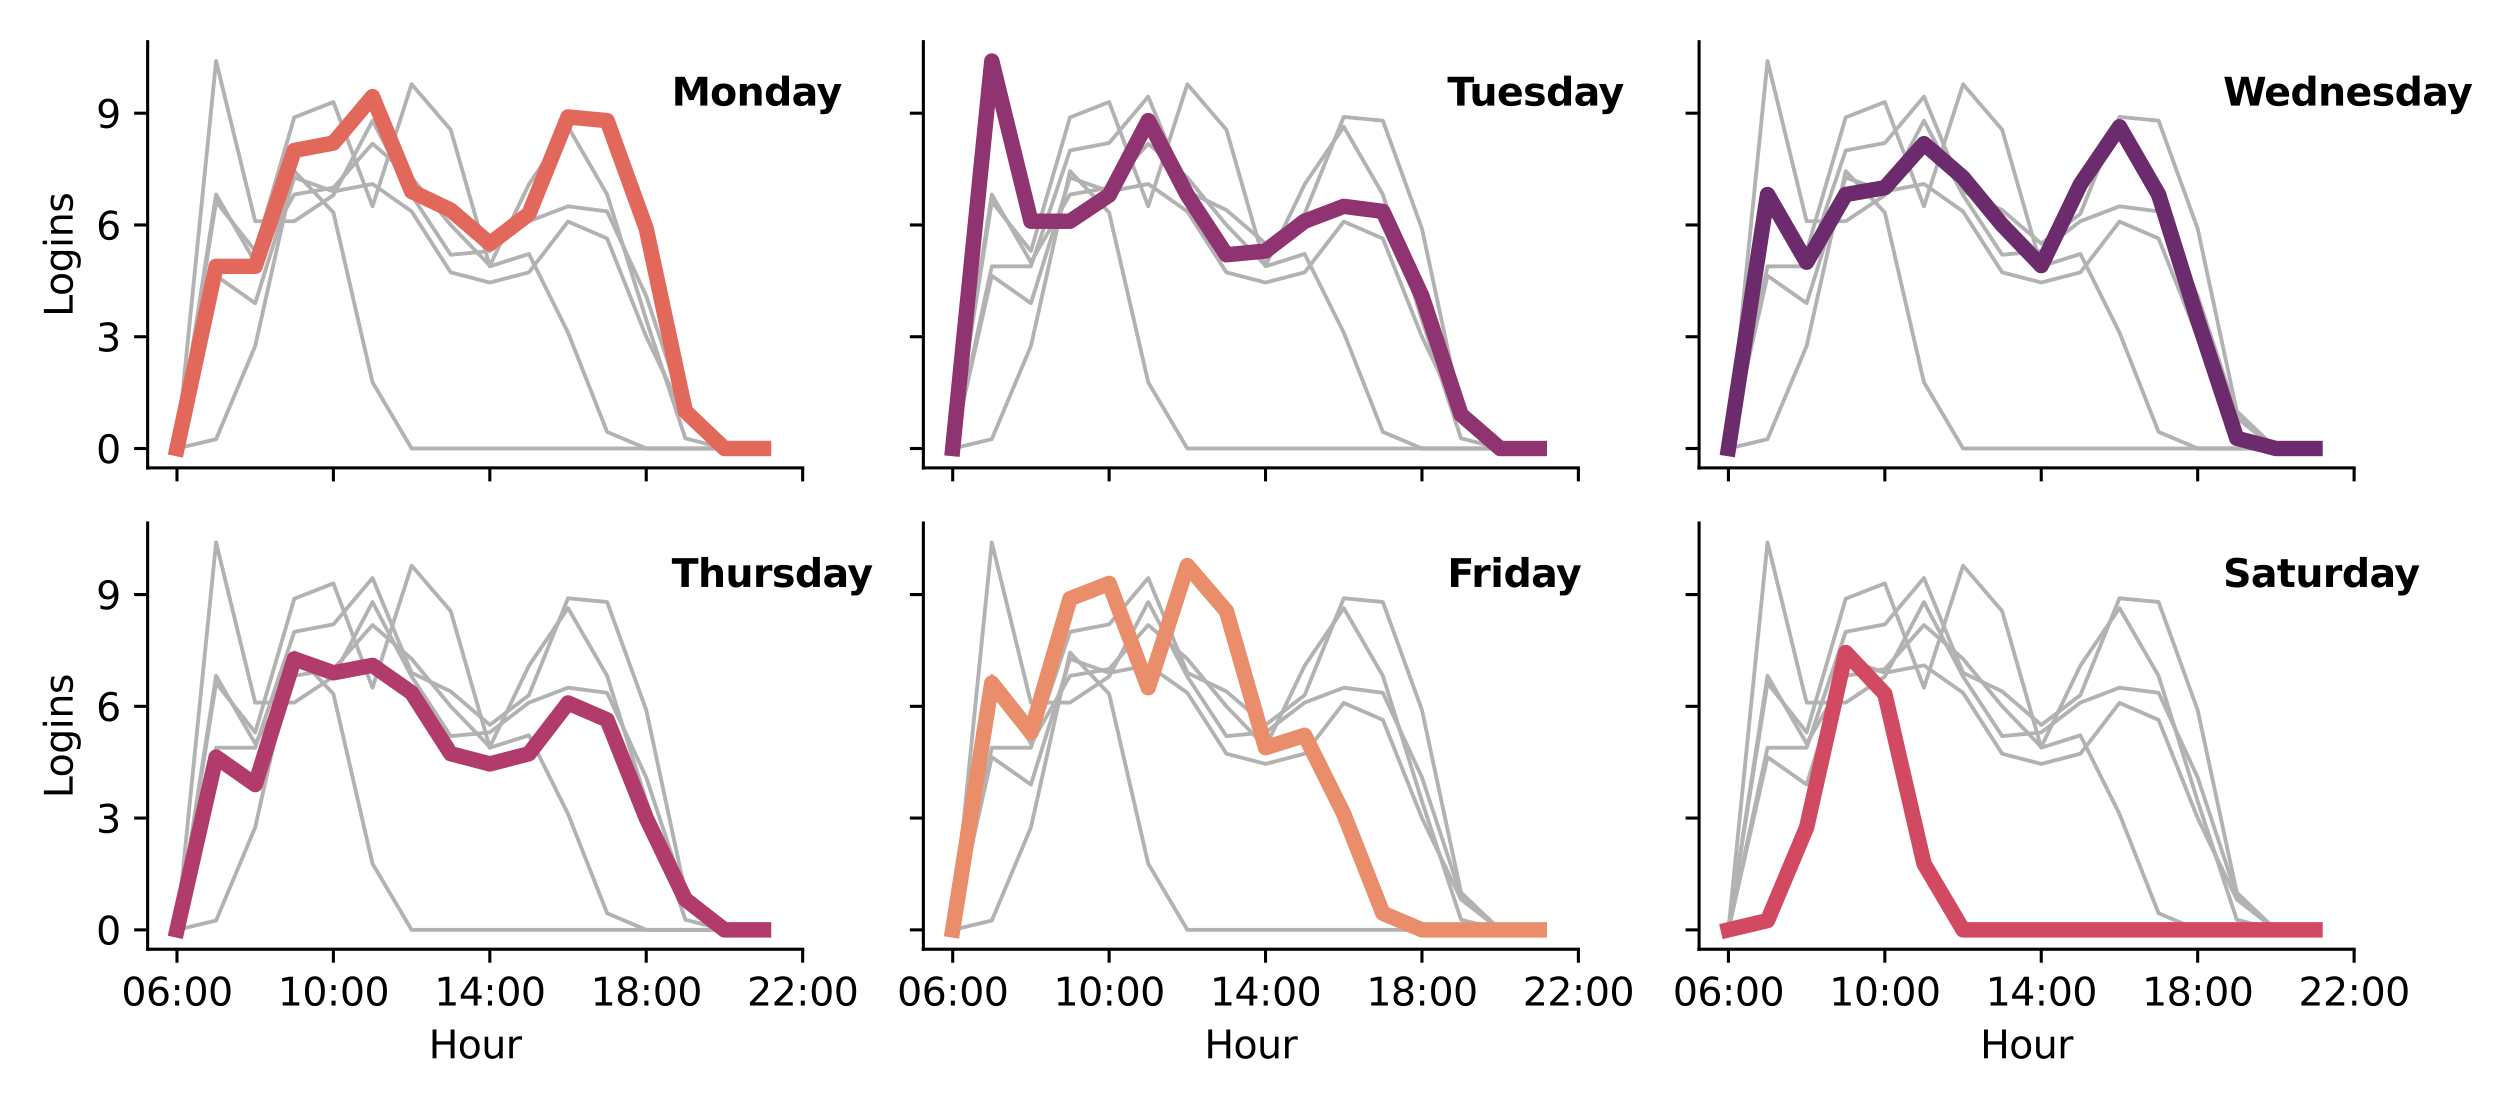 <?xml version="1.0" encoding="utf-8" standalone="no"?>
<!DOCTYPE svg PUBLIC "-//W3C//DTD SVG 1.1//EN"
  "http://www.w3.org/Graphics/SVG/1.1/DTD/svg11.dtd">
<svg xmlns:xlink="http://www.w3.org/1999/xlink" width="648pt" height="288pt" viewBox="0 0 648 288" xmlns="http://www.w3.org/2000/svg" version="1.1">
 <defs>
  <style type="text/css">*{stroke-linejoin: round; stroke-linecap: butt}</style>
 </defs>
 <g id="figure_1">
  <g id="patch_1">
   <path d="M 0 288 
L 648 288 
L 648 0 
L 0 0 
z
" style="fill: #ffffff"/>
  </g>
  <g id="axes_1">
   <g id="patch_2">
    <path d="M 38.27 121.27 
L 208.048 121.27 
L 208.048 10.8 
L 38.27 10.8 
z
" style="fill: #ffffff"/>
   </g>
   <g id="PolyCollection_1"/>
   <g id="matplotlib.axis_1">
    <g id="xtick_1">
     <g id="line2d_1">
      <defs>
       <path id="m7c56c2b8d1" d="M 0 0 
L 0 3.5 
" style="stroke: #000000; stroke-width: 0.8"/>
      </defs>
      <g>
       <use xlink:href="#m7c56c2b8d1" x="45.872" y="121.27" style="stroke: #000000; stroke-width: 0.8"/>
      </g>
     </g>
    </g>
    <g id="xtick_2">
     <g id="line2d_2">
      <g>
       <use xlink:href="#m7c56c2b8d1" x="86.416" y="121.27" style="stroke: #000000; stroke-width: 0.8"/>
      </g>
     </g>
    </g>
    <g id="xtick_3">
     <g id="line2d_3">
      <g>
       <use xlink:href="#m7c56c2b8d1" x="126.96" y="121.27" style="stroke: #000000; stroke-width: 0.8"/>
      </g>
     </g>
    </g>
    <g id="xtick_4">
     <g id="line2d_4">
      <g>
       <use xlink:href="#m7c56c2b8d1" x="167.504" y="121.27" style="stroke: #000000; stroke-width: 0.8"/>
      </g>
     </g>
    </g>
    <g id="xtick_5">
     <g id="line2d_5">
      <g>
       <use xlink:href="#m7c56c2b8d1" x="208.048" y="121.27" style="stroke: #000000; stroke-width: 0.8"/>
      </g>
     </g>
    </g>
   </g>
   <g id="matplotlib.axis_2">
    <g id="ytick_1">
     <g id="line2d_6">
      <defs>
       <path id="ma6901b303a" d="M 0 0 
L -3.5 0 
" style="stroke: #000000; stroke-width: 0.8"/>
      </defs>
      <g>
       <use xlink:href="#ma6901b303a" x="38.27" y="116.249" style="stroke: #000000; stroke-width: 0.8"/>
      </g>
     </g>
     <g id="text_1">
      <!-- 0 -->
      <g transform="translate(24.907 120.048)scale(0.1 -0.1)">
       <defs>
        <path id="DejaVuSans-30" d="M 2034 4250 
Q 1547 4250 1301 3770 
Q 1056 3291 1056 2328 
Q 1056 1369 1301 889 
Q 1547 409 2034 409 
Q 2525 409 2770 889 
Q 3016 1369 3016 2328 
Q 3016 3291 2770 3770 
Q 2525 4250 2034 4250 
z
M 2034 4750 
Q 2819 4750 3233 4129 
Q 3647 3509 3647 2328 
Q 3647 1150 3233 529 
Q 2819 -91 2034 -91 
Q 1250 -91 836 529 
Q 422 1150 422 2328 
Q 422 3509 836 4129 
Q 1250 4750 2034 4750 
z
" transform="scale(0.016)"/>
       </defs>
       <use xlink:href="#DejaVuSans-30"/>
      </g>
     </g>
    </g>
    <g id="ytick_2">
     <g id="line2d_7">
      <g>
       <use xlink:href="#ma6901b303a" x="38.27" y="87.279" style="stroke: #000000; stroke-width: 0.8"/>
      </g>
     </g>
     <g id="text_2">
      <!-- 3 -->
      <g transform="translate(24.907 91.078)scale(0.1 -0.1)">
       <defs>
        <path id="DejaVuSans-33" d="M 2597 2516 
Q 3050 2419 3304 2112 
Q 3559 1806 3559 1356 
Q 3559 666 3084 287 
Q 2609 -91 1734 -91 
Q 1441 -91 1130 -33 
Q 819 25 488 141 
L 488 750 
Q 750 597 1062 519 
Q 1375 441 1716 441 
Q 2309 441 2620 675 
Q 2931 909 2931 1356 
Q 2931 1769 2642 2001 
Q 2353 2234 1838 2234 
L 1294 2234 
L 1294 2753 
L 1863 2753 
Q 2328 2753 2575 2939 
Q 2822 3125 2822 3475 
Q 2822 3834 2567 4026 
Q 2313 4219 1838 4219 
Q 1578 4219 1281 4162 
Q 984 4106 628 3988 
L 628 4550 
Q 988 4650 1302 4700 
Q 1616 4750 1894 4750 
Q 2613 4750 3031 4423 
Q 3450 4097 3450 3541 
Q 3450 3153 3228 2886 
Q 3006 2619 2597 2516 
z
" transform="scale(0.016)"/>
       </defs>
       <use xlink:href="#DejaVuSans-33"/>
      </g>
     </g>
    </g>
    <g id="ytick_3">
     <g id="line2d_8">
      <g>
       <use xlink:href="#ma6901b303a" x="38.27" y="58.31" style="stroke: #000000; stroke-width: 0.8"/>
      </g>
     </g>
     <g id="text_3">
      <!-- 6 -->
      <g transform="translate(24.907 62.109)scale(0.1 -0.1)">
       <defs>
        <path id="DejaVuSans-36" d="M 2113 2584 
Q 1688 2584 1439 2293 
Q 1191 2003 1191 1497 
Q 1191 994 1439 701 
Q 1688 409 2113 409 
Q 2538 409 2786 701 
Q 3034 994 3034 1497 
Q 3034 2003 2786 2293 
Q 2538 2584 2113 2584 
z
M 3366 4563 
L 3366 3988 
Q 3128 4100 2886 4159 
Q 2644 4219 2406 4219 
Q 1781 4219 1451 3797 
Q 1122 3375 1075 2522 
Q 1259 2794 1537 2939 
Q 1816 3084 2150 3084 
Q 2853 3084 3261 2657 
Q 3669 2231 3669 1497 
Q 3669 778 3244 343 
Q 2819 -91 2113 -91 
Q 1303 -91 875 529 
Q 447 1150 447 2328 
Q 447 3434 972 4092 
Q 1497 4750 2381 4750 
Q 2619 4750 2861 4703 
Q 3103 4656 3366 4563 
z
" transform="scale(0.016)"/>
       </defs>
       <use xlink:href="#DejaVuSans-36"/>
      </g>
     </g>
    </g>
    <g id="ytick_4">
     <g id="line2d_9">
      <g>
       <use xlink:href="#ma6901b303a" x="38.27" y="29.34" style="stroke: #000000; stroke-width: 0.8"/>
      </g>
     </g>
     <g id="text_4">
      <!-- 9 -->
      <g transform="translate(24.907 33.14)scale(0.1 -0.1)">
       <defs>
        <path id="DejaVuSans-39" d="M 703 97 
L 703 672 
Q 941 559 1184 500 
Q 1428 441 1663 441 
Q 2288 441 2617 861 
Q 2947 1281 2994 2138 
Q 2813 1869 2534 1725 
Q 2256 1581 1919 1581 
Q 1219 1581 811 2004 
Q 403 2428 403 3163 
Q 403 3881 828 4315 
Q 1253 4750 1959 4750 
Q 2769 4750 3195 4129 
Q 3622 3509 3622 2328 
Q 3622 1225 3098 567 
Q 2575 -91 1691 -91 
Q 1453 -91 1209 -44 
Q 966 3 703 97 
z
M 1959 2075 
Q 2384 2075 2632 2365 
Q 2881 2656 2881 3163 
Q 2881 3666 2632 3958 
Q 2384 4250 1959 4250 
Q 1534 4250 1286 3958 
Q 1038 3666 1038 3163 
Q 1038 2656 1286 2365 
Q 1534 2075 1959 2075 
z
" transform="scale(0.016)"/>
       </defs>
       <use xlink:href="#DejaVuSans-39"/>
      </g>
     </g>
    </g>
    <g id="text_5">
     <!-- Logins -->
     <g transform="translate(18.828 82.13)rotate(-90)scale(0.1 -0.1)">
      <defs>
       <path id="DejaVuSans-4c" d="M 628 4666 
L 1259 4666 
L 1259 531 
L 3531 531 
L 3531 0 
L 628 0 
L 628 4666 
z
" transform="scale(0.016)"/>
       <path id="DejaVuSans-6f" d="M 1959 3097 
Q 1497 3097 1228 2736 
Q 959 2375 959 1747 
Q 959 1119 1226 758 
Q 1494 397 1959 397 
Q 2419 397 2687 759 
Q 2956 1122 2956 1747 
Q 2956 2369 2687 2733 
Q 2419 3097 1959 3097 
z
M 1959 3584 
Q 2709 3584 3137 3096 
Q 3566 2609 3566 1747 
Q 3566 888 3137 398 
Q 2709 -91 1959 -91 
Q 1206 -91 779 398 
Q 353 888 353 1747 
Q 353 2609 779 3096 
Q 1206 3584 1959 3584 
z
" transform="scale(0.016)"/>
       <path id="DejaVuSans-67" d="M 2906 1791 
Q 2906 2416 2648 2759 
Q 2391 3103 1925 3103 
Q 1463 3103 1205 2759 
Q 947 2416 947 1791 
Q 947 1169 1205 825 
Q 1463 481 1925 481 
Q 2391 481 2648 825 
Q 2906 1169 2906 1791 
z
M 3481 434 
Q 3481 -459 3084 -895 
Q 2688 -1331 1869 -1331 
Q 1566 -1331 1297 -1286 
Q 1028 -1241 775 -1147 
L 775 -588 
Q 1028 -725 1275 -790 
Q 1522 -856 1778 -856 
Q 2344 -856 2625 -561 
Q 2906 -266 2906 331 
L 2906 616 
Q 2728 306 2450 153 
Q 2172 0 1784 0 
Q 1141 0 747 490 
Q 353 981 353 1791 
Q 353 2603 747 3093 
Q 1141 3584 1784 3584 
Q 2172 3584 2450 3431 
Q 2728 3278 2906 2969 
L 2906 3500 
L 3481 3500 
L 3481 434 
z
" transform="scale(0.016)"/>
       <path id="DejaVuSans-69" d="M 603 3500 
L 1178 3500 
L 1178 0 
L 603 0 
L 603 3500 
z
M 603 4863 
L 1178 4863 
L 1178 4134 
L 603 4134 
L 603 4863 
z
" transform="scale(0.016)"/>
       <path id="DejaVuSans-6e" d="M 3513 2113 
L 3513 0 
L 2938 0 
L 2938 2094 
Q 2938 2591 2744 2837 
Q 2550 3084 2163 3084 
Q 1697 3084 1428 2787 
Q 1159 2491 1159 1978 
L 1159 0 
L 581 0 
L 581 3500 
L 1159 3500 
L 1159 2956 
Q 1366 3272 1645 3428 
Q 1925 3584 2291 3584 
Q 2894 3584 3203 3211 
Q 3513 2838 3513 2113 
z
" transform="scale(0.016)"/>
       <path id="DejaVuSans-73" d="M 2834 3397 
L 2834 2853 
Q 2591 2978 2328 3040 
Q 2066 3103 1784 3103 
Q 1356 3103 1142 2972 
Q 928 2841 928 2578 
Q 928 2378 1081 2264 
Q 1234 2150 1697 2047 
L 1894 2003 
Q 2506 1872 2764 1633 
Q 3022 1394 3022 966 
Q 3022 478 2636 193 
Q 2250 -91 1575 -91 
Q 1294 -91 989 -36 
Q 684 19 347 128 
L 347 722 
Q 666 556 975 473 
Q 1284 391 1588 391 
Q 1994 391 2212 530 
Q 2431 669 2431 922 
Q 2431 1156 2273 1281 
Q 2116 1406 1581 1522 
L 1381 1569 
Q 847 1681 609 1914 
Q 372 2147 372 2553 
Q 372 3047 722 3315 
Q 1072 3584 1716 3584 
Q 2034 3584 2315 3537 
Q 2597 3491 2834 3397 
z
" transform="scale(0.016)"/>
      </defs>
      <use xlink:href="#DejaVuSans-4c"/>
      <use xlink:href="#DejaVuSans-6f" x="53.963"/>
      <use xlink:href="#DejaVuSans-67" x="115.145"/>
      <use xlink:href="#DejaVuSans-69" x="178.621"/>
      <use xlink:href="#DejaVuSans-6e" x="206.404"/>
      <use xlink:href="#DejaVuSans-73" x="269.783"/>
     </g>
    </g>
   </g>
   <g id="line2d_10">
    <path d="M 45.872 116.249 
L 56.008 52.275 
L 66.144 65.069 
L 76.28 30.413 
L 86.416 26.443 
L 96.552 53.482 
L 106.688 21.83 
L 116.824 33.632 
L 126.96 69.039 
L 137.096 65.82 
L 147.232 86.206 
L 157.368 111.957 
L 167.504 116.249 
L 177.64 116.249 
L 187.776 116.249 
L 197.912 116.249 
" clip-path="url(#pe3c2b77e2b)" style="fill: none; stroke: #b2b2b2; stroke-linecap: square"/>
   </g>
   <g id="line2d_11">
    <path d="M 45.872 116.249 
L 56.008 69.039 
L 66.144 69.039 
L 76.28 38.997 
L 86.416 37.066 
L 96.552 25.049 
L 106.688 49.619 
L 116.824 54.447 
L 126.96 63.138 
L 137.096 55.413 
L 147.232 30.306 
L 157.368 31.272 
L 167.504 59.275 
L 177.64 106.592 
L 187.776 116.249 
L 197.912 116.249 
" clip-path="url(#pe3c2b77e2b)" style="fill: none; stroke: #b2b2b2; stroke-linecap: square"/>
   </g>
   <g id="line2d_12">
    <path d="M 45.872 116.249 
L 56.008 113.835 
L 66.144 89.693 
L 76.28 44.362 
L 86.416 55.091 
L 96.552 99.082 
L 106.688 116.249 
L 116.824 116.249 
L 126.96 116.249 
L 137.096 116.249 
L 147.232 116.249 
L 157.368 116.249 
L 167.504 116.249 
L 177.64 116.249 
L 187.776 116.249 
L 197.912 116.249 
" clip-path="url(#pe3c2b77e2b)" style="fill: none; stroke: #b2b2b2; stroke-linecap: square"/>
   </g>
   <g id="line2d_13">
    <path d="M 45.872 116.249 
L 56.008 71.478 
L 66.144 78.588 
L 76.28 46.02 
L 86.416 49.619 
L 96.552 47.688 
L 106.688 54.798 
L 116.824 70.6 
L 126.96 73.233 
L 137.096 70.6 
L 147.232 57.432 
L 157.368 61.821 
L 167.504 87.279 
L 177.64 108.348 
L 187.776 116.249 
L 197.912 116.249 
" clip-path="url(#pe3c2b77e2b)" style="fill: none; stroke: #b2b2b2; stroke-linecap: square"/>
   </g>
   <g id="line2d_14">
    <path d="M 45.872 116.249 
L 56.008 15.821 
L 66.144 57.344 
L 76.28 57.344 
L 86.416 50.585 
L 96.552 31.272 
L 106.688 50.585 
L 116.824 66.035 
L 126.96 65.069 
L 137.096 57.344 
L 147.232 53.482 
L 157.368 54.798 
L 167.504 76.745 
L 177.64 107.47 
L 187.776 116.249 
L 197.912 116.249 
" clip-path="url(#pe3c2b77e2b)" style="fill: none; stroke: #b2b2b2; stroke-linecap: square"/>
   </g>
   <g id="line2d_15">
    <path d="M 45.872 116.249 
L 56.008 50.409 
L 66.144 67.966 
L 76.28 50.409 
L 86.416 48.653 
L 96.552 37.241 
L 106.688 46.02 
L 116.824 58.31 
L 126.96 68.844 
L 137.096 47.775 
L 147.232 32.852 
L 157.368 50.409 
L 167.504 82.89 
L 177.64 113.615 
L 187.776 116.249 
L 197.912 116.249 
" clip-path="url(#pe3c2b77e2b)" style="fill: none; stroke: #b2b2b2; stroke-linecap: square"/>
   </g>
   <g id="patch_3">
    <path d="M 38.27 121.27 
L 38.27 10.8 
" style="fill: none; stroke: #000000; stroke-width: 0.8; stroke-linejoin: miter; stroke-linecap: square"/>
   </g>
   <g id="patch_4">
    <path d="M 38.27 121.27 
L 208.048 121.27 
" style="fill: none; stroke: #000000; stroke-width: 0.8; stroke-linejoin: miter; stroke-linecap: square"/>
   </g>
   <g id="text_6">
    <!-- Monday -->
    <g transform="translate(174.092 27.37)scale(0.1 -0.1)">
     <defs>
      <path id="DejaVuSans-Bold-4d" d="M 588 4666 
L 2119 4666 
L 3181 2169 
L 4250 4666 
L 5778 4666 
L 5778 0 
L 4641 0 
L 4641 3413 
L 3566 897 
L 2803 897 
L 1728 3413 
L 1728 0 
L 588 0 
L 588 4666 
z
" transform="scale(0.016)"/>
      <path id="DejaVuSans-Bold-6f" d="M 2203 2784 
Q 1831 2784 1636 2517 
Q 1441 2250 1441 1747 
Q 1441 1244 1636 976 
Q 1831 709 2203 709 
Q 2569 709 2762 976 
Q 2956 1244 2956 1747 
Q 2956 2250 2762 2517 
Q 2569 2784 2203 2784 
z
M 2203 3584 
Q 3106 3584 3614 3096 
Q 4122 2609 4122 1747 
Q 4122 884 3614 396 
Q 3106 -91 2203 -91 
Q 1297 -91 786 396 
Q 275 884 275 1747 
Q 275 2609 786 3096 
Q 1297 3584 2203 3584 
z
" transform="scale(0.016)"/>
      <path id="DejaVuSans-Bold-6e" d="M 4056 2131 
L 4056 0 
L 2931 0 
L 2931 347 
L 2931 1631 
Q 2931 2084 2911 2256 
Q 2891 2428 2841 2509 
Q 2775 2619 2662 2680 
Q 2550 2741 2406 2741 
Q 2056 2741 1856 2470 
Q 1656 2200 1656 1722 
L 1656 0 
L 538 0 
L 538 3500 
L 1656 3500 
L 1656 2988 
Q 1909 3294 2193 3439 
Q 2478 3584 2822 3584 
Q 3428 3584 3742 3212 
Q 4056 2841 4056 2131 
z
" transform="scale(0.016)"/>
      <path id="DejaVuSans-Bold-64" d="M 2919 2988 
L 2919 4863 
L 4044 4863 
L 4044 0 
L 2919 0 
L 2919 506 
Q 2688 197 2409 53 
Q 2131 -91 1766 -91 
Q 1119 -91 703 423 
Q 288 938 288 1747 
Q 288 2556 703 3070 
Q 1119 3584 1766 3584 
Q 2128 3584 2408 3439 
Q 2688 3294 2919 2988 
z
M 2181 722 
Q 2541 722 2730 984 
Q 2919 1247 2919 1747 
Q 2919 2247 2730 2509 
Q 2541 2772 2181 2772 
Q 1825 2772 1636 2509 
Q 1447 2247 1447 1747 
Q 1447 1247 1636 984 
Q 1825 722 2181 722 
z
" transform="scale(0.016)"/>
      <path id="DejaVuSans-Bold-61" d="M 2106 1575 
Q 1756 1575 1579 1456 
Q 1403 1338 1403 1106 
Q 1403 894 1545 773 
Q 1688 653 1941 653 
Q 2256 653 2472 879 
Q 2688 1106 2688 1447 
L 2688 1575 
L 2106 1575 
z
M 3816 1997 
L 3816 0 
L 2688 0 
L 2688 519 
Q 2463 200 2181 54 
Q 1900 -91 1497 -91 
Q 953 -91 614 226 
Q 275 544 275 1050 
Q 275 1666 698 1953 
Q 1122 2241 2028 2241 
L 2688 2241 
L 2688 2328 
Q 2688 2594 2478 2717 
Q 2269 2841 1825 2841 
Q 1466 2841 1156 2769 
Q 847 2697 581 2553 
L 581 3406 
Q 941 3494 1303 3539 
Q 1666 3584 2028 3584 
Q 2975 3584 3395 3211 
Q 3816 2838 3816 1997 
z
" transform="scale(0.016)"/>
      <path id="DejaVuSans-Bold-79" d="M 78 3500 
L 1197 3500 
L 2138 1125 
L 2938 3500 
L 4056 3500 
L 2584 -331 
Q 2363 -916 2067 -1148 
Q 1772 -1381 1288 -1381 
L 641 -1381 
L 641 -647 
L 991 -647 
Q 1275 -647 1404 -556 
Q 1534 -466 1606 -231 
L 1638 -134 
L 78 3500 
z
" transform="scale(0.016)"/>
     </defs>
     <use xlink:href="#DejaVuSans-Bold-4d"/>
     <use xlink:href="#DejaVuSans-Bold-6f" x="99.512"/>
     <use xlink:href="#DejaVuSans-Bold-6e" x="168.213"/>
     <use xlink:href="#DejaVuSans-Bold-64" x="239.404"/>
     <use xlink:href="#DejaVuSans-Bold-61" x="310.986"/>
     <use xlink:href="#DejaVuSans-Bold-79" x="375.342"/>
    </g>
   </g>
   <g id="line2d_16">
    <path d="M 45.872 116.249 
L 56.008 69.039 
L 66.144 69.039 
L 76.28 38.997 
L 86.416 37.066 
L 96.552 25.049 
L 106.688 49.619 
L 116.824 54.447 
L 126.96 63.138 
L 137.096 55.413 
L 147.232 30.306 
L 157.368 31.272 
L 167.504 59.275 
L 177.64 106.592 
L 187.776 116.249 
L 197.912 116.249 
" clip-path="url(#pe3c2b77e2b)" style="fill: none; stroke: #e3685c; stroke-width: 4; stroke-linecap: square"/>
   </g>
  </g>
  <g id="axes_2">
   <g id="patch_5">
    <path d="M 239.337 121.27 
L 409.115 121.27 
L 409.115 10.8 
L 239.337 10.8 
z
" style="fill: #ffffff"/>
   </g>
   <g id="PolyCollection_2"/>
   <g id="matplotlib.axis_3">
    <g id="xtick_6">
     <g id="line2d_17">
      <g>
       <use xlink:href="#m7c56c2b8d1" x="246.939" y="121.27" style="stroke: #000000; stroke-width: 0.8"/>
      </g>
     </g>
    </g>
    <g id="xtick_7">
     <g id="line2d_18">
      <g>
       <use xlink:href="#m7c56c2b8d1" x="287.483" y="121.27" style="stroke: #000000; stroke-width: 0.8"/>
      </g>
     </g>
    </g>
    <g id="xtick_8">
     <g id="line2d_19">
      <g>
       <use xlink:href="#m7c56c2b8d1" x="328.027" y="121.27" style="stroke: #000000; stroke-width: 0.8"/>
      </g>
     </g>
    </g>
    <g id="xtick_9">
     <g id="line2d_20">
      <g>
       <use xlink:href="#m7c56c2b8d1" x="368.571" y="121.27" style="stroke: #000000; stroke-width: 0.8"/>
      </g>
     </g>
    </g>
    <g id="xtick_10">
     <g id="line2d_21">
      <g>
       <use xlink:href="#m7c56c2b8d1" x="409.115" y="121.27" style="stroke: #000000; stroke-width: 0.8"/>
      </g>
     </g>
    </g>
   </g>
   <g id="matplotlib.axis_4">
    <g id="ytick_5">
     <g id="line2d_22">
      <g>
       <use xlink:href="#ma6901b303a" x="239.337" y="116.249" style="stroke: #000000; stroke-width: 0.8"/>
      </g>
     </g>
    </g>
    <g id="ytick_6">
     <g id="line2d_23">
      <g>
       <use xlink:href="#ma6901b303a" x="239.337" y="87.279" style="stroke: #000000; stroke-width: 0.8"/>
      </g>
     </g>
    </g>
    <g id="ytick_7">
     <g id="line2d_24">
      <g>
       <use xlink:href="#ma6901b303a" x="239.337" y="58.31" style="stroke: #000000; stroke-width: 0.8"/>
      </g>
     </g>
    </g>
    <g id="ytick_8">
     <g id="line2d_25">
      <g>
       <use xlink:href="#ma6901b303a" x="239.337" y="29.34" style="stroke: #000000; stroke-width: 0.8"/>
      </g>
     </g>
    </g>
   </g>
   <g id="line2d_26">
    <path d="M 246.939 116.249 
L 257.075 52.275 
L 267.211 65.069 
L 277.347 30.413 
L 287.483 26.443 
L 297.619 53.482 
L 307.755 21.83 
L 317.891 33.632 
L 328.027 69.039 
L 338.163 65.82 
L 348.299 86.206 
L 358.435 111.957 
L 368.571 116.249 
L 378.707 116.249 
L 388.843 116.249 
L 398.979 116.249 
" clip-path="url(#pfab82ac3a1)" style="fill: none; stroke: #b2b2b2; stroke-linecap: square"/>
   </g>
   <g id="line2d_27">
    <path d="M 246.939 116.249 
L 257.075 69.039 
L 267.211 69.039 
L 277.347 38.997 
L 287.483 37.066 
L 297.619 25.049 
L 307.755 49.619 
L 317.891 54.447 
L 328.027 63.138 
L 338.163 55.413 
L 348.299 30.306 
L 358.435 31.272 
L 368.571 59.275 
L 378.707 106.592 
L 388.843 116.249 
L 398.979 116.249 
" clip-path="url(#pfab82ac3a1)" style="fill: none; stroke: #b2b2b2; stroke-linecap: square"/>
   </g>
   <g id="line2d_28">
    <path d="M 246.939 116.249 
L 257.075 113.835 
L 267.211 89.693 
L 277.347 44.362 
L 287.483 55.091 
L 297.619 99.082 
L 307.755 116.249 
L 317.891 116.249 
L 328.027 116.249 
L 338.163 116.249 
L 348.299 116.249 
L 358.435 116.249 
L 368.571 116.249 
L 378.707 116.249 
L 388.843 116.249 
L 398.979 116.249 
" clip-path="url(#pfab82ac3a1)" style="fill: none; stroke: #b2b2b2; stroke-linecap: square"/>
   </g>
   <g id="line2d_29">
    <path d="M 246.939 116.249 
L 257.075 71.478 
L 267.211 78.588 
L 277.347 46.02 
L 287.483 49.619 
L 297.619 47.688 
L 307.755 54.798 
L 317.891 70.6 
L 328.027 73.233 
L 338.163 70.6 
L 348.299 57.432 
L 358.435 61.821 
L 368.571 87.279 
L 378.707 108.348 
L 388.843 116.249 
L 398.979 116.249 
" clip-path="url(#pfab82ac3a1)" style="fill: none; stroke: #b2b2b2; stroke-linecap: square"/>
   </g>
   <g id="line2d_30">
    <path d="M 246.939 116.249 
L 257.075 15.821 
L 267.211 57.344 
L 277.347 57.344 
L 287.483 50.585 
L 297.619 31.272 
L 307.755 50.585 
L 317.891 66.035 
L 328.027 65.069 
L 338.163 57.344 
L 348.299 53.482 
L 358.435 54.798 
L 368.571 76.745 
L 378.707 107.47 
L 388.843 116.249 
L 398.979 116.249 
" clip-path="url(#pfab82ac3a1)" style="fill: none; stroke: #b2b2b2; stroke-linecap: square"/>
   </g>
   <g id="line2d_31">
    <path d="M 246.939 116.249 
L 257.075 50.409 
L 267.211 67.966 
L 277.347 50.409 
L 287.483 48.653 
L 297.619 37.241 
L 307.755 46.02 
L 317.891 58.31 
L 328.027 68.844 
L 338.163 47.775 
L 348.299 32.852 
L 358.435 50.409 
L 368.571 82.89 
L 378.707 113.615 
L 388.843 116.249 
L 398.979 116.249 
" clip-path="url(#pfab82ac3a1)" style="fill: none; stroke: #b2b2b2; stroke-linecap: square"/>
   </g>
   <g id="patch_6">
    <path d="M 239.337 121.27 
L 239.337 10.8 
" style="fill: none; stroke: #000000; stroke-width: 0.8; stroke-linejoin: miter; stroke-linecap: square"/>
   </g>
   <g id="patch_7">
    <path d="M 239.337 121.27 
L 409.115 121.27 
" style="fill: none; stroke: #000000; stroke-width: 0.8; stroke-linejoin: miter; stroke-linecap: square"/>
   </g>
   <g id="text_7">
    <!-- Tuesday -->
    <g transform="translate(375.159 27.37)scale(0.1 -0.1)">
     <defs>
      <path id="DejaVuSans-Bold-54" d="M 31 4666 
L 4331 4666 
L 4331 3756 
L 2784 3756 
L 2784 0 
L 1581 0 
L 1581 3756 
L 31 3756 
L 31 4666 
z
" transform="scale(0.016)"/>
      <path id="DejaVuSans-Bold-75" d="M 500 1363 
L 500 3500 
L 1625 3500 
L 1625 3150 
Q 1625 2866 1622 2436 
Q 1619 2006 1619 1863 
Q 1619 1441 1641 1255 
Q 1663 1069 1716 984 
Q 1784 875 1895 815 
Q 2006 756 2150 756 
Q 2500 756 2700 1025 
Q 2900 1294 2900 1772 
L 2900 3500 
L 4019 3500 
L 4019 0 
L 2900 0 
L 2900 506 
Q 2647 200 2364 54 
Q 2081 -91 1741 -91 
Q 1134 -91 817 281 
Q 500 653 500 1363 
z
" transform="scale(0.016)"/>
      <path id="DejaVuSans-Bold-65" d="M 4031 1759 
L 4031 1441 
L 1416 1441 
Q 1456 1047 1700 850 
Q 1944 653 2381 653 
Q 2734 653 3104 758 
Q 3475 863 3866 1075 
L 3866 213 
Q 3469 63 3072 -14 
Q 2675 -91 2278 -91 
Q 1328 -91 801 392 
Q 275 875 275 1747 
Q 275 2603 792 3093 
Q 1309 3584 2216 3584 
Q 3041 3584 3536 3087 
Q 4031 2591 4031 1759 
z
M 2881 2131 
Q 2881 2450 2695 2645 
Q 2509 2841 2209 2841 
Q 1884 2841 1681 2658 
Q 1478 2475 1428 2131 
L 2881 2131 
z
" transform="scale(0.016)"/>
      <path id="DejaVuSans-Bold-73" d="M 3272 3391 
L 3272 2541 
Q 2913 2691 2578 2766 
Q 2244 2841 1947 2841 
Q 1628 2841 1473 2761 
Q 1319 2681 1319 2516 
Q 1319 2381 1436 2309 
Q 1553 2238 1856 2203 
L 2053 2175 
Q 2913 2066 3209 1816 
Q 3506 1566 3506 1031 
Q 3506 472 3093 190 
Q 2681 -91 1863 -91 
Q 1516 -91 1145 -36 
Q 775 19 384 128 
L 384 978 
Q 719 816 1070 734 
Q 1422 653 1784 653 
Q 2113 653 2278 743 
Q 2444 834 2444 1013 
Q 2444 1163 2330 1236 
Q 2216 1309 1875 1350 
L 1678 1375 
Q 931 1469 631 1722 
Q 331 1975 331 2491 
Q 331 3047 712 3315 
Q 1094 3584 1881 3584 
Q 2191 3584 2531 3537 
Q 2872 3491 3272 3391 
z
" transform="scale(0.016)"/>
     </defs>
     <use xlink:href="#DejaVuSans-Bold-54"/>
     <use xlink:href="#DejaVuSans-Bold-75" x="57.213"/>
     <use xlink:href="#DejaVuSans-Bold-65" x="128.404"/>
     <use xlink:href="#DejaVuSans-Bold-73" x="196.227"/>
     <use xlink:href="#DejaVuSans-Bold-64" x="255.748"/>
     <use xlink:href="#DejaVuSans-Bold-61" x="327.33"/>
     <use xlink:href="#DejaVuSans-Bold-79" x="391.686"/>
    </g>
   </g>
   <g id="line2d_32">
    <path d="M 246.939 116.249 
L 257.075 15.821 
L 267.211 57.344 
L 277.347 57.344 
L 287.483 50.585 
L 297.619 31.272 
L 307.755 50.585 
L 317.891 66.035 
L 328.027 65.069 
L 338.163 57.344 
L 348.299 53.482 
L 358.435 54.798 
L 368.571 76.745 
L 378.707 107.47 
L 388.843 116.249 
L 398.979 116.249 
" clip-path="url(#pfab82ac3a1)" style="fill: none; stroke: #8f3371; stroke-width: 4; stroke-linecap: square"/>
   </g>
  </g>
  <g id="axes_3">
   <g id="patch_8">
    <path d="M 440.404 121.27 
L 610.182 121.27 
L 610.182 10.8 
L 440.404 10.8 
z
" style="fill: #ffffff"/>
   </g>
   <g id="PolyCollection_3"/>
   <g id="matplotlib.axis_5">
    <g id="xtick_11">
     <g id="line2d_33">
      <g>
       <use xlink:href="#m7c56c2b8d1" x="448.006" y="121.27" style="stroke: #000000; stroke-width: 0.8"/>
      </g>
     </g>
    </g>
    <g id="xtick_12">
     <g id="line2d_34">
      <g>
       <use xlink:href="#m7c56c2b8d1" x="488.55" y="121.27" style="stroke: #000000; stroke-width: 0.8"/>
      </g>
     </g>
    </g>
    <g id="xtick_13">
     <g id="line2d_35">
      <g>
       <use xlink:href="#m7c56c2b8d1" x="529.094" y="121.27" style="stroke: #000000; stroke-width: 0.8"/>
      </g>
     </g>
    </g>
    <g id="xtick_14">
     <g id="line2d_36">
      <g>
       <use xlink:href="#m7c56c2b8d1" x="569.638" y="121.27" style="stroke: #000000; stroke-width: 0.8"/>
      </g>
     </g>
    </g>
    <g id="xtick_15">
     <g id="line2d_37">
      <g>
       <use xlink:href="#m7c56c2b8d1" x="610.182" y="121.27" style="stroke: #000000; stroke-width: 0.8"/>
      </g>
     </g>
    </g>
   </g>
   <g id="matplotlib.axis_6">
    <g id="ytick_9">
     <g id="line2d_38">
      <g>
       <use xlink:href="#ma6901b303a" x="440.404" y="116.249" style="stroke: #000000; stroke-width: 0.8"/>
      </g>
     </g>
    </g>
    <g id="ytick_10">
     <g id="line2d_39">
      <g>
       <use xlink:href="#ma6901b303a" x="440.404" y="87.279" style="stroke: #000000; stroke-width: 0.8"/>
      </g>
     </g>
    </g>
    <g id="ytick_11">
     <g id="line2d_40">
      <g>
       <use xlink:href="#ma6901b303a" x="440.404" y="58.31" style="stroke: #000000; stroke-width: 0.8"/>
      </g>
     </g>
    </g>
    <g id="ytick_12">
     <g id="line2d_41">
      <g>
       <use xlink:href="#ma6901b303a" x="440.404" y="29.34" style="stroke: #000000; stroke-width: 0.8"/>
      </g>
     </g>
    </g>
   </g>
   <g id="line2d_42">
    <path d="M 448.006 116.249 
L 458.142 52.275 
L 468.278 65.069 
L 478.414 30.413 
L 488.55 26.443 
L 498.686 53.482 
L 508.822 21.83 
L 518.958 33.632 
L 529.094 69.039 
L 539.23 65.82 
L 549.366 86.206 
L 559.502 111.957 
L 569.638 116.249 
L 579.774 116.249 
L 589.91 116.249 
L 600.046 116.249 
" clip-path="url(#p75da567384)" style="fill: none; stroke: #b2b2b2; stroke-linecap: square"/>
   </g>
   <g id="line2d_43">
    <path d="M 448.006 116.249 
L 458.142 69.039 
L 468.278 69.039 
L 478.414 38.997 
L 488.55 37.066 
L 498.686 25.049 
L 508.822 49.619 
L 518.958 54.447 
L 529.094 63.138 
L 539.23 55.413 
L 549.366 30.306 
L 559.502 31.272 
L 569.638 59.275 
L 579.774 106.592 
L 589.91 116.249 
L 600.046 116.249 
" clip-path="url(#p75da567384)" style="fill: none; stroke: #b2b2b2; stroke-linecap: square"/>
   </g>
   <g id="line2d_44">
    <path d="M 448.006 116.249 
L 458.142 113.835 
L 468.278 89.693 
L 478.414 44.362 
L 488.55 55.091 
L 498.686 99.082 
L 508.822 116.249 
L 518.958 116.249 
L 529.094 116.249 
L 539.23 116.249 
L 549.366 116.249 
L 559.502 116.249 
L 569.638 116.249 
L 579.774 116.249 
L 589.91 116.249 
L 600.046 116.249 
" clip-path="url(#p75da567384)" style="fill: none; stroke: #b2b2b2; stroke-linecap: square"/>
   </g>
   <g id="line2d_45">
    <path d="M 448.006 116.249 
L 458.142 71.478 
L 468.278 78.588 
L 478.414 46.02 
L 488.55 49.619 
L 498.686 47.688 
L 508.822 54.798 
L 518.958 70.6 
L 529.094 73.233 
L 539.23 70.6 
L 549.366 57.432 
L 559.502 61.821 
L 569.638 87.279 
L 579.774 108.348 
L 589.91 116.249 
L 600.046 116.249 
" clip-path="url(#p75da567384)" style="fill: none; stroke: #b2b2b2; stroke-linecap: square"/>
   </g>
   <g id="line2d_46">
    <path d="M 448.006 116.249 
L 458.142 15.821 
L 468.278 57.344 
L 478.414 57.344 
L 488.55 50.585 
L 498.686 31.272 
L 508.822 50.585 
L 518.958 66.035 
L 529.094 65.069 
L 539.23 57.344 
L 549.366 53.482 
L 559.502 54.798 
L 569.638 76.745 
L 579.774 107.47 
L 589.91 116.249 
L 600.046 116.249 
" clip-path="url(#p75da567384)" style="fill: none; stroke: #b2b2b2; stroke-linecap: square"/>
   </g>
   <g id="line2d_47">
    <path d="M 448.006 116.249 
L 458.142 50.409 
L 468.278 67.966 
L 478.414 50.409 
L 488.55 48.653 
L 498.686 37.241 
L 508.822 46.02 
L 518.958 58.31 
L 529.094 68.844 
L 539.23 47.775 
L 549.366 32.852 
L 559.502 50.409 
L 569.638 82.89 
L 579.774 113.615 
L 589.91 116.249 
L 600.046 116.249 
" clip-path="url(#p75da567384)" style="fill: none; stroke: #b2b2b2; stroke-linecap: square"/>
   </g>
   <g id="patch_9">
    <path d="M 440.404 121.27 
L 440.404 10.8 
" style="fill: none; stroke: #000000; stroke-width: 0.8; stroke-linejoin: miter; stroke-linecap: square"/>
   </g>
   <g id="patch_10">
    <path d="M 440.404 121.27 
L 610.182 121.27 
" style="fill: none; stroke: #000000; stroke-width: 0.8; stroke-linejoin: miter; stroke-linecap: square"/>
   </g>
   <g id="text_8">
    <!-- Wednesday -->
    <g transform="translate(576.226 27.37)scale(0.1 -0.1)">
     <defs>
      <path id="DejaVuSans-Bold-57" d="M 191 4666 
L 1344 4666 
L 2150 1275 
L 2950 4666 
L 4109 4666 
L 4909 1275 
L 5716 4666 
L 6859 4666 
L 5759 0 
L 4372 0 
L 3525 3547 
L 2688 0 
L 1300 0 
L 191 4666 
z
" transform="scale(0.016)"/>
     </defs>
     <use xlink:href="#DejaVuSans-Bold-57"/>
     <use xlink:href="#DejaVuSans-Bold-65" x="106.678"/>
     <use xlink:href="#DejaVuSans-Bold-64" x="174.5"/>
     <use xlink:href="#DejaVuSans-Bold-6e" x="246.082"/>
     <use xlink:href="#DejaVuSans-Bold-65" x="317.273"/>
     <use xlink:href="#DejaVuSans-Bold-73" x="385.096"/>
     <use xlink:href="#DejaVuSans-Bold-64" x="444.617"/>
     <use xlink:href="#DejaVuSans-Bold-61" x="516.199"/>
     <use xlink:href="#DejaVuSans-Bold-79" x="580.555"/>
    </g>
   </g>
   <g id="line2d_48">
    <path d="M 448.006 116.249 
L 458.142 50.409 
L 468.278 67.966 
L 478.414 50.409 
L 488.55 48.653 
L 498.686 37.241 
L 508.822 46.02 
L 518.958 58.31 
L 529.094 68.844 
L 539.23 47.775 
L 549.366 32.852 
L 559.502 50.409 
L 569.638 82.89 
L 579.774 113.615 
L 589.91 116.249 
L 600.046 116.249 
" clip-path="url(#p75da567384)" style="fill: none; stroke: #6c2b6d; stroke-width: 4; stroke-linecap: square"/>
   </g>
  </g>
  <g id="axes_4">
   <g id="patch_11">
    <path d="M 38.27 246.04 
L 208.048 246.04 
L 208.048 135.57 
L 38.27 135.57 
z
" style="fill: #ffffff"/>
   </g>
   <g id="PolyCollection_4"/>
   <g id="matplotlib.axis_7">
    <g id="xtick_16">
     <g id="line2d_49">
      <g>
       <use xlink:href="#m7c56c2b8d1" x="45.872" y="246.04" style="stroke: #000000; stroke-width: 0.8"/>
      </g>
     </g>
     <g id="text_9">
      <!-- 06:00 -->
      <g transform="translate(31.463 260.638)scale(0.1 -0.1)">
       <defs>
        <path id="DejaVuSans-3a" d="M 750 794 
L 1409 794 
L 1409 0 
L 750 0 
L 750 794 
z
M 750 3309 
L 1409 3309 
L 1409 2516 
L 750 2516 
L 750 3309 
z
" transform="scale(0.016)"/>
       </defs>
       <use xlink:href="#DejaVuSans-30"/>
       <use xlink:href="#DejaVuSans-36" x="63.623"/>
       <use xlink:href="#DejaVuSans-3a" x="127.246"/>
       <use xlink:href="#DejaVuSans-30" x="160.938"/>
       <use xlink:href="#DejaVuSans-30" x="224.561"/>
      </g>
     </g>
    </g>
    <g id="xtick_17">
     <g id="line2d_50">
      <g>
       <use xlink:href="#m7c56c2b8d1" x="86.416" y="246.04" style="stroke: #000000; stroke-width: 0.8"/>
      </g>
     </g>
     <g id="text_10">
      <!-- 10:00 -->
      <g transform="translate(72.007 260.638)scale(0.1 -0.1)">
       <defs>
        <path id="DejaVuSans-31" d="M 794 531 
L 1825 531 
L 1825 4091 
L 703 3866 
L 703 4441 
L 1819 4666 
L 2450 4666 
L 2450 531 
L 3481 531 
L 3481 0 
L 794 0 
L 794 531 
z
" transform="scale(0.016)"/>
       </defs>
       <use xlink:href="#DejaVuSans-31"/>
       <use xlink:href="#DejaVuSans-30" x="63.623"/>
       <use xlink:href="#DejaVuSans-3a" x="127.246"/>
       <use xlink:href="#DejaVuSans-30" x="160.938"/>
       <use xlink:href="#DejaVuSans-30" x="224.561"/>
      </g>
     </g>
    </g>
    <g id="xtick_18">
     <g id="line2d_51">
      <g>
       <use xlink:href="#m7c56c2b8d1" x="126.96" y="246.04" style="stroke: #000000; stroke-width: 0.8"/>
      </g>
     </g>
     <g id="text_11">
      <!-- 14:00 -->
      <g transform="translate(112.55 260.638)scale(0.1 -0.1)">
       <defs>
        <path id="DejaVuSans-34" d="M 2419 4116 
L 825 1625 
L 2419 1625 
L 2419 4116 
z
M 2253 4666 
L 3047 4666 
L 3047 1625 
L 3713 1625 
L 3713 1100 
L 3047 1100 
L 3047 0 
L 2419 0 
L 2419 1100 
L 313 1100 
L 313 1709 
L 2253 4666 
z
" transform="scale(0.016)"/>
       </defs>
       <use xlink:href="#DejaVuSans-31"/>
       <use xlink:href="#DejaVuSans-34" x="63.623"/>
       <use xlink:href="#DejaVuSans-3a" x="127.246"/>
       <use xlink:href="#DejaVuSans-30" x="160.938"/>
       <use xlink:href="#DejaVuSans-30" x="224.561"/>
      </g>
     </g>
    </g>
    <g id="xtick_19">
     <g id="line2d_52">
      <g>
       <use xlink:href="#m7c56c2b8d1" x="167.504" y="246.04" style="stroke: #000000; stroke-width: 0.8"/>
      </g>
     </g>
     <g id="text_12">
      <!-- 18:00 -->
      <g transform="translate(153.094 260.638)scale(0.1 -0.1)">
       <defs>
        <path id="DejaVuSans-38" d="M 2034 2216 
Q 1584 2216 1326 1975 
Q 1069 1734 1069 1313 
Q 1069 891 1326 650 
Q 1584 409 2034 409 
Q 2484 409 2743 651 
Q 3003 894 3003 1313 
Q 3003 1734 2745 1975 
Q 2488 2216 2034 2216 
z
M 1403 2484 
Q 997 2584 770 2862 
Q 544 3141 544 3541 
Q 544 4100 942 4425 
Q 1341 4750 2034 4750 
Q 2731 4750 3128 4425 
Q 3525 4100 3525 3541 
Q 3525 3141 3298 2862 
Q 3072 2584 2669 2484 
Q 3125 2378 3379 2068 
Q 3634 1759 3634 1313 
Q 3634 634 3220 271 
Q 2806 -91 2034 -91 
Q 1263 -91 848 271 
Q 434 634 434 1313 
Q 434 1759 690 2068 
Q 947 2378 1403 2484 
z
M 1172 3481 
Q 1172 3119 1398 2916 
Q 1625 2713 2034 2713 
Q 2441 2713 2670 2916 
Q 2900 3119 2900 3481 
Q 2900 3844 2670 4047 
Q 2441 4250 2034 4250 
Q 1625 4250 1398 4047 
Q 1172 3844 1172 3481 
z
" transform="scale(0.016)"/>
       </defs>
       <use xlink:href="#DejaVuSans-31"/>
       <use xlink:href="#DejaVuSans-38" x="63.623"/>
       <use xlink:href="#DejaVuSans-3a" x="127.246"/>
       <use xlink:href="#DejaVuSans-30" x="160.938"/>
       <use xlink:href="#DejaVuSans-30" x="224.561"/>
      </g>
     </g>
    </g>
    <g id="xtick_20">
     <g id="line2d_53">
      <g>
       <use xlink:href="#m7c56c2b8d1" x="208.048" y="246.04" style="stroke: #000000; stroke-width: 0.8"/>
      </g>
     </g>
     <g id="text_13">
      <!-- 22:00 -->
      <g transform="translate(193.638 260.638)scale(0.1 -0.1)">
       <defs>
        <path id="DejaVuSans-32" d="M 1228 531 
L 3431 531 
L 3431 0 
L 469 0 
L 469 531 
Q 828 903 1448 1529 
Q 2069 2156 2228 2338 
Q 2531 2678 2651 2914 
Q 2772 3150 2772 3378 
Q 2772 3750 2511 3984 
Q 2250 4219 1831 4219 
Q 1534 4219 1204 4116 
Q 875 4013 500 3803 
L 500 4441 
Q 881 4594 1212 4672 
Q 1544 4750 1819 4750 
Q 2544 4750 2975 4387 
Q 3406 4025 3406 3419 
Q 3406 3131 3298 2873 
Q 3191 2616 2906 2266 
Q 2828 2175 2409 1742 
Q 1991 1309 1228 531 
z
" transform="scale(0.016)"/>
       </defs>
       <use xlink:href="#DejaVuSans-32"/>
       <use xlink:href="#DejaVuSans-32" x="63.623"/>
       <use xlink:href="#DejaVuSans-3a" x="127.246"/>
       <use xlink:href="#DejaVuSans-30" x="160.938"/>
       <use xlink:href="#DejaVuSans-30" x="224.561"/>
      </g>
     </g>
    </g>
    <g id="text_14">
     <!-- Hour -->
     <g transform="translate(111.115 274.317)scale(0.1 -0.1)">
      <defs>
       <path id="DejaVuSans-48" d="M 628 4666 
L 1259 4666 
L 1259 2753 
L 3553 2753 
L 3553 4666 
L 4184 4666 
L 4184 0 
L 3553 0 
L 3553 2222 
L 1259 2222 
L 1259 0 
L 628 0 
L 628 4666 
z
" transform="scale(0.016)"/>
       <path id="DejaVuSans-75" d="M 544 1381 
L 544 3500 
L 1119 3500 
L 1119 1403 
Q 1119 906 1312 657 
Q 1506 409 1894 409 
Q 2359 409 2629 706 
Q 2900 1003 2900 1516 
L 2900 3500 
L 3475 3500 
L 3475 0 
L 2900 0 
L 2900 538 
Q 2691 219 2414 64 
Q 2138 -91 1772 -91 
Q 1169 -91 856 284 
Q 544 659 544 1381 
z
M 1991 3584 
L 1991 3584 
z
" transform="scale(0.016)"/>
       <path id="DejaVuSans-72" d="M 2631 2963 
Q 2534 3019 2420 3045 
Q 2306 3072 2169 3072 
Q 1681 3072 1420 2755 
Q 1159 2438 1159 1844 
L 1159 0 
L 581 0 
L 581 3500 
L 1159 3500 
L 1159 2956 
Q 1341 3275 1631 3429 
Q 1922 3584 2338 3584 
Q 2397 3584 2469 3576 
Q 2541 3569 2628 3553 
L 2631 2963 
z
" transform="scale(0.016)"/>
      </defs>
      <use xlink:href="#DejaVuSans-48"/>
      <use xlink:href="#DejaVuSans-6f" x="75.195"/>
      <use xlink:href="#DejaVuSans-75" x="136.377"/>
      <use xlink:href="#DejaVuSans-72" x="199.756"/>
     </g>
    </g>
   </g>
   <g id="matplotlib.axis_8">
    <g id="ytick_13">
     <g id="line2d_54">
      <g>
       <use xlink:href="#ma6901b303a" x="38.27" y="241.019" style="stroke: #000000; stroke-width: 0.8"/>
      </g>
     </g>
     <g id="text_15">
      <!-- 0 -->
      <g transform="translate(24.907 244.818)scale(0.1 -0.1)">
       <use xlink:href="#DejaVuSans-30"/>
      </g>
     </g>
    </g>
    <g id="ytick_14">
     <g id="line2d_55">
      <g>
       <use xlink:href="#ma6901b303a" x="38.27" y="212.049" style="stroke: #000000; stroke-width: 0.8"/>
      </g>
     </g>
     <g id="text_16">
      <!-- 3 -->
      <g transform="translate(24.907 215.848)scale(0.1 -0.1)">
       <use xlink:href="#DejaVuSans-33"/>
      </g>
     </g>
    </g>
    <g id="ytick_15">
     <g id="line2d_56">
      <g>
       <use xlink:href="#ma6901b303a" x="38.27" y="183.08" style="stroke: #000000; stroke-width: 0.8"/>
      </g>
     </g>
     <g id="text_17">
      <!-- 6 -->
      <g transform="translate(24.907 186.879)scale(0.1 -0.1)">
       <use xlink:href="#DejaVuSans-36"/>
      </g>
     </g>
    </g>
    <g id="ytick_16">
     <g id="line2d_57">
      <g>
       <use xlink:href="#ma6901b303a" x="38.27" y="154.11" style="stroke: #000000; stroke-width: 0.8"/>
      </g>
     </g>
     <g id="text_18">
      <!-- 9 -->
      <g transform="translate(24.907 157.91)scale(0.1 -0.1)">
       <use xlink:href="#DejaVuSans-39"/>
      </g>
     </g>
    </g>
    <g id="text_19">
     <!-- Logins -->
     <g transform="translate(18.828 206.9)rotate(-90)scale(0.1 -0.1)">
      <use xlink:href="#DejaVuSans-4c"/>
      <use xlink:href="#DejaVuSans-6f" x="53.963"/>
      <use xlink:href="#DejaVuSans-67" x="115.145"/>
      <use xlink:href="#DejaVuSans-69" x="178.621"/>
      <use xlink:href="#DejaVuSans-6e" x="206.404"/>
      <use xlink:href="#DejaVuSans-73" x="269.783"/>
     </g>
    </g>
   </g>
   <g id="line2d_58">
    <path d="M 45.872 241.019 
L 56.008 177.045 
L 66.144 189.839 
L 76.28 155.183 
L 86.416 151.213 
L 96.552 178.252 
L 106.688 146.6 
L 116.824 158.402 
L 126.96 193.809 
L 137.096 190.59 
L 147.232 210.976 
L 157.368 236.727 
L 167.504 241.019 
L 177.64 241.019 
L 187.776 241.019 
L 197.912 241.019 
" clip-path="url(#pcaa061264d)" style="fill: none; stroke: #b2b2b2; stroke-linecap: square"/>
   </g>
   <g id="line2d_59">
    <path d="M 45.872 241.019 
L 56.008 193.809 
L 66.144 193.809 
L 76.28 163.767 
L 86.416 161.836 
L 96.552 149.819 
L 106.688 174.389 
L 116.824 179.217 
L 126.96 187.908 
L 137.096 180.183 
L 147.232 155.076 
L 157.368 156.042 
L 167.504 184.045 
L 177.64 231.362 
L 187.776 241.019 
L 197.912 241.019 
" clip-path="url(#pcaa061264d)" style="fill: none; stroke: #b2b2b2; stroke-linecap: square"/>
   </g>
   <g id="line2d_60">
    <path d="M 45.872 241.019 
L 56.008 238.605 
L 66.144 214.463 
L 76.28 169.132 
L 86.416 179.861 
L 96.552 223.852 
L 106.688 241.019 
L 116.824 241.019 
L 126.96 241.019 
L 137.096 241.019 
L 147.232 241.019 
L 157.368 241.019 
L 167.504 241.019 
L 177.64 241.019 
L 187.776 241.019 
L 197.912 241.019 
" clip-path="url(#pcaa061264d)" style="fill: none; stroke: #b2b2b2; stroke-linecap: square"/>
   </g>
   <g id="line2d_61">
    <path d="M 45.872 241.019 
L 56.008 196.248 
L 66.144 203.358 
L 76.28 170.79 
L 86.416 174.389 
L 96.552 172.458 
L 106.688 179.568 
L 116.824 195.37 
L 126.96 198.003 
L 137.096 195.37 
L 147.232 182.202 
L 157.368 186.591 
L 167.504 212.049 
L 177.64 233.118 
L 187.776 241.019 
L 197.912 241.019 
" clip-path="url(#pcaa061264d)" style="fill: none; stroke: #b2b2b2; stroke-linecap: square"/>
   </g>
   <g id="line2d_62">
    <path d="M 45.872 241.019 
L 56.008 140.591 
L 66.144 182.114 
L 76.28 182.114 
L 86.416 175.355 
L 96.552 156.042 
L 106.688 175.355 
L 116.824 190.805 
L 126.96 189.839 
L 137.096 182.114 
L 147.232 178.252 
L 157.368 179.568 
L 167.504 201.515 
L 177.64 232.24 
L 187.776 241.019 
L 197.912 241.019 
" clip-path="url(#pcaa061264d)" style="fill: none; stroke: #b2b2b2; stroke-linecap: square"/>
   </g>
   <g id="line2d_63">
    <path d="M 45.872 241.019 
L 56.008 175.179 
L 66.144 192.736 
L 76.28 175.179 
L 86.416 173.423 
L 96.552 162.011 
L 106.688 170.79 
L 116.824 183.08 
L 126.96 193.614 
L 137.096 172.545 
L 147.232 157.622 
L 157.368 175.179 
L 167.504 207.66 
L 177.64 238.385 
L 187.776 241.019 
L 197.912 241.019 
" clip-path="url(#pcaa061264d)" style="fill: none; stroke: #b2b2b2; stroke-linecap: square"/>
   </g>
   <g id="patch_12">
    <path d="M 38.27 246.04 
L 38.27 135.57 
" style="fill: none; stroke: #000000; stroke-width: 0.8; stroke-linejoin: miter; stroke-linecap: square"/>
   </g>
   <g id="patch_13">
    <path d="M 38.27 246.04 
L 208.048 246.04 
" style="fill: none; stroke: #000000; stroke-width: 0.8; stroke-linejoin: miter; stroke-linecap: square"/>
   </g>
   <g id="text_20">
    <!-- Thursday -->
    <g transform="translate(174.092 152.141)scale(0.1 -0.1)">
     <defs>
      <path id="DejaVuSans-Bold-68" d="M 4056 2131 
L 4056 0 
L 2931 0 
L 2931 347 
L 2931 1625 
Q 2931 2084 2911 2256 
Q 2891 2428 2841 2509 
Q 2775 2619 2662 2680 
Q 2550 2741 2406 2741 
Q 2056 2741 1856 2470 
Q 1656 2200 1656 1722 
L 1656 0 
L 538 0 
L 538 4863 
L 1656 4863 
L 1656 2988 
Q 1909 3294 2193 3439 
Q 2478 3584 2822 3584 
Q 3428 3584 3742 3212 
Q 4056 2841 4056 2131 
z
" transform="scale(0.016)"/>
      <path id="DejaVuSans-Bold-72" d="M 3138 2547 
Q 2991 2616 2845 2648 
Q 2700 2681 2553 2681 
Q 2122 2681 1889 2404 
Q 1656 2128 1656 1613 
L 1656 0 
L 538 0 
L 538 3500 
L 1656 3500 
L 1656 2925 
Q 1872 3269 2151 3426 
Q 2431 3584 2822 3584 
Q 2878 3584 2943 3579 
Q 3009 3575 3134 3559 
L 3138 2547 
z
" transform="scale(0.016)"/>
     </defs>
     <use xlink:href="#DejaVuSans-Bold-54"/>
     <use xlink:href="#DejaVuSans-Bold-68" x="68.213"/>
     <use xlink:href="#DejaVuSans-Bold-75" x="139.404"/>
     <use xlink:href="#DejaVuSans-Bold-72" x="210.596"/>
     <use xlink:href="#DejaVuSans-Bold-73" x="259.912"/>
     <use xlink:href="#DejaVuSans-Bold-64" x="319.434"/>
     <use xlink:href="#DejaVuSans-Bold-61" x="391.016"/>
     <use xlink:href="#DejaVuSans-Bold-79" x="455.371"/>
    </g>
   </g>
   <g id="line2d_64">
    <path d="M 45.872 241.019 
L 56.008 196.248 
L 66.144 203.358 
L 76.28 170.79 
L 86.416 174.389 
L 96.552 172.458 
L 106.688 179.568 
L 116.824 195.37 
L 126.96 198.003 
L 137.096 195.37 
L 147.232 182.202 
L 157.368 186.591 
L 167.504 212.049 
L 177.64 233.118 
L 187.776 241.019 
L 197.912 241.019 
" clip-path="url(#pcaa061264d)" style="fill: none; stroke: #b13c6c; stroke-width: 4; stroke-linecap: square"/>
   </g>
  </g>
  <g id="axes_5">
   <g id="patch_14">
    <path d="M 239.337 246.04 
L 409.115 246.04 
L 409.115 135.57 
L 239.337 135.57 
z
" style="fill: #ffffff"/>
   </g>
   <g id="PolyCollection_5"/>
   <g id="matplotlib.axis_9">
    <g id="xtick_21">
     <g id="line2d_65">
      <g>
       <use xlink:href="#m7c56c2b8d1" x="246.939" y="246.04" style="stroke: #000000; stroke-width: 0.8"/>
      </g>
     </g>
     <g id="text_21">
      <!-- 06:00 -->
      <g transform="translate(232.53 260.638)scale(0.1 -0.1)">
       <use xlink:href="#DejaVuSans-30"/>
       <use xlink:href="#DejaVuSans-36" x="63.623"/>
       <use xlink:href="#DejaVuSans-3a" x="127.246"/>
       <use xlink:href="#DejaVuSans-30" x="160.938"/>
       <use xlink:href="#DejaVuSans-30" x="224.561"/>
      </g>
     </g>
    </g>
    <g id="xtick_22">
     <g id="line2d_66">
      <g>
       <use xlink:href="#m7c56c2b8d1" x="287.483" y="246.04" style="stroke: #000000; stroke-width: 0.8"/>
      </g>
     </g>
     <g id="text_22">
      <!-- 10:00 -->
      <g transform="translate(273.074 260.638)scale(0.1 -0.1)">
       <use xlink:href="#DejaVuSans-31"/>
       <use xlink:href="#DejaVuSans-30" x="63.623"/>
       <use xlink:href="#DejaVuSans-3a" x="127.246"/>
       <use xlink:href="#DejaVuSans-30" x="160.938"/>
       <use xlink:href="#DejaVuSans-30" x="224.561"/>
      </g>
     </g>
    </g>
    <g id="xtick_23">
     <g id="line2d_67">
      <g>
       <use xlink:href="#m7c56c2b8d1" x="328.027" y="246.04" style="stroke: #000000; stroke-width: 0.8"/>
      </g>
     </g>
     <g id="text_23">
      <!-- 14:00 -->
      <g transform="translate(313.618 260.638)scale(0.1 -0.1)">
       <use xlink:href="#DejaVuSans-31"/>
       <use xlink:href="#DejaVuSans-34" x="63.623"/>
       <use xlink:href="#DejaVuSans-3a" x="127.246"/>
       <use xlink:href="#DejaVuSans-30" x="160.938"/>
       <use xlink:href="#DejaVuSans-30" x="224.561"/>
      </g>
     </g>
    </g>
    <g id="xtick_24">
     <g id="line2d_68">
      <g>
       <use xlink:href="#m7c56c2b8d1" x="368.571" y="246.04" style="stroke: #000000; stroke-width: 0.8"/>
      </g>
     </g>
     <g id="text_24">
      <!-- 18:00 -->
      <g transform="translate(354.162 260.638)scale(0.1 -0.1)">
       <use xlink:href="#DejaVuSans-31"/>
       <use xlink:href="#DejaVuSans-38" x="63.623"/>
       <use xlink:href="#DejaVuSans-3a" x="127.246"/>
       <use xlink:href="#DejaVuSans-30" x="160.938"/>
       <use xlink:href="#DejaVuSans-30" x="224.561"/>
      </g>
     </g>
    </g>
    <g id="xtick_25">
     <g id="line2d_69">
      <g>
       <use xlink:href="#m7c56c2b8d1" x="409.115" y="246.04" style="stroke: #000000; stroke-width: 0.8"/>
      </g>
     </g>
     <g id="text_25">
      <!-- 22:00 -->
      <g transform="translate(394.705 260.638)scale(0.1 -0.1)">
       <use xlink:href="#DejaVuSans-32"/>
       <use xlink:href="#DejaVuSans-32" x="63.623"/>
       <use xlink:href="#DejaVuSans-3a" x="127.246"/>
       <use xlink:href="#DejaVuSans-30" x="160.938"/>
       <use xlink:href="#DejaVuSans-30" x="224.561"/>
      </g>
     </g>
    </g>
    <g id="text_26">
     <!-- Hour -->
     <g transform="translate(312.182 274.317)scale(0.1 -0.1)">
      <use xlink:href="#DejaVuSans-48"/>
      <use xlink:href="#DejaVuSans-6f" x="75.195"/>
      <use xlink:href="#DejaVuSans-75" x="136.377"/>
      <use xlink:href="#DejaVuSans-72" x="199.756"/>
     </g>
    </g>
   </g>
   <g id="matplotlib.axis_10">
    <g id="ytick_17">
     <g id="line2d_70">
      <g>
       <use xlink:href="#ma6901b303a" x="239.337" y="241.019" style="stroke: #000000; stroke-width: 0.8"/>
      </g>
     </g>
    </g>
    <g id="ytick_18">
     <g id="line2d_71">
      <g>
       <use xlink:href="#ma6901b303a" x="239.337" y="212.049" style="stroke: #000000; stroke-width: 0.8"/>
      </g>
     </g>
    </g>
    <g id="ytick_19">
     <g id="line2d_72">
      <g>
       <use xlink:href="#ma6901b303a" x="239.337" y="183.08" style="stroke: #000000; stroke-width: 0.8"/>
      </g>
     </g>
    </g>
    <g id="ytick_20">
     <g id="line2d_73">
      <g>
       <use xlink:href="#ma6901b303a" x="239.337" y="154.11" style="stroke: #000000; stroke-width: 0.8"/>
      </g>
     </g>
    </g>
   </g>
   <g id="line2d_74">
    <path d="M 246.939 241.019 
L 257.075 177.045 
L 267.211 189.839 
L 277.347 155.183 
L 287.483 151.213 
L 297.619 178.252 
L 307.755 146.6 
L 317.891 158.402 
L 328.027 193.809 
L 338.163 190.59 
L 348.299 210.976 
L 358.435 236.727 
L 368.571 241.019 
L 378.707 241.019 
L 388.843 241.019 
L 398.979 241.019 
" clip-path="url(#ped41504bab)" style="fill: none; stroke: #b2b2b2; stroke-linecap: square"/>
   </g>
   <g id="line2d_75">
    <path d="M 246.939 241.019 
L 257.075 193.809 
L 267.211 193.809 
L 277.347 163.767 
L 287.483 161.836 
L 297.619 149.819 
L 307.755 174.389 
L 317.891 179.217 
L 328.027 187.908 
L 338.163 180.183 
L 348.299 155.076 
L 358.435 156.042 
L 368.571 184.045 
L 378.707 231.362 
L 388.843 241.019 
L 398.979 241.019 
" clip-path="url(#ped41504bab)" style="fill: none; stroke: #b2b2b2; stroke-linecap: square"/>
   </g>
   <g id="line2d_76">
    <path d="M 246.939 241.019 
L 257.075 238.605 
L 267.211 214.463 
L 277.347 169.132 
L 287.483 179.861 
L 297.619 223.852 
L 307.755 241.019 
L 317.891 241.019 
L 328.027 241.019 
L 338.163 241.019 
L 348.299 241.019 
L 358.435 241.019 
L 368.571 241.019 
L 378.707 241.019 
L 388.843 241.019 
L 398.979 241.019 
" clip-path="url(#ped41504bab)" style="fill: none; stroke: #b2b2b2; stroke-linecap: square"/>
   </g>
   <g id="line2d_77">
    <path d="M 246.939 241.019 
L 257.075 196.248 
L 267.211 203.358 
L 277.347 170.79 
L 287.483 174.389 
L 297.619 172.458 
L 307.755 179.568 
L 317.891 195.37 
L 328.027 198.003 
L 338.163 195.37 
L 348.299 182.202 
L 358.435 186.591 
L 368.571 212.049 
L 378.707 233.118 
L 388.843 241.019 
L 398.979 241.019 
" clip-path="url(#ped41504bab)" style="fill: none; stroke: #b2b2b2; stroke-linecap: square"/>
   </g>
   <g id="line2d_78">
    <path d="M 246.939 241.019 
L 257.075 140.591 
L 267.211 182.114 
L 277.347 182.114 
L 287.483 175.355 
L 297.619 156.042 
L 307.755 175.355 
L 317.891 190.805 
L 328.027 189.839 
L 338.163 182.114 
L 348.299 178.252 
L 358.435 179.568 
L 368.571 201.515 
L 378.707 232.24 
L 388.843 241.019 
L 398.979 241.019 
" clip-path="url(#ped41504bab)" style="fill: none; stroke: #b2b2b2; stroke-linecap: square"/>
   </g>
   <g id="line2d_79">
    <path d="M 246.939 241.019 
L 257.075 175.179 
L 267.211 192.736 
L 277.347 175.179 
L 287.483 173.423 
L 297.619 162.011 
L 307.755 170.79 
L 317.891 183.08 
L 328.027 193.614 
L 338.163 172.545 
L 348.299 157.622 
L 358.435 175.179 
L 368.571 207.66 
L 378.707 238.385 
L 388.843 241.019 
L 398.979 241.019 
" clip-path="url(#ped41504bab)" style="fill: none; stroke: #b2b2b2; stroke-linecap: square"/>
   </g>
   <g id="patch_15">
    <path d="M 239.337 246.04 
L 239.337 135.57 
" style="fill: none; stroke: #000000; stroke-width: 0.8; stroke-linejoin: miter; stroke-linecap: square"/>
   </g>
   <g id="patch_16">
    <path d="M 239.337 246.04 
L 409.115 246.04 
" style="fill: none; stroke: #000000; stroke-width: 0.8; stroke-linejoin: miter; stroke-linecap: square"/>
   </g>
   <g id="text_27">
    <!-- Friday -->
    <g transform="translate(375.159 152.141)scale(0.1 -0.1)">
     <defs>
      <path id="DejaVuSans-Bold-46" d="M 588 4666 
L 3834 4666 
L 3834 3756 
L 1791 3756 
L 1791 2888 
L 3713 2888 
L 3713 1978 
L 1791 1978 
L 1791 0 
L 588 0 
L 588 4666 
z
" transform="scale(0.016)"/>
      <path id="DejaVuSans-Bold-69" d="M 538 3500 
L 1656 3500 
L 1656 0 
L 538 0 
L 538 3500 
z
M 538 4863 
L 1656 4863 
L 1656 3950 
L 538 3950 
L 538 4863 
z
" transform="scale(0.016)"/>
     </defs>
     <use xlink:href="#DejaVuSans-Bold-46"/>
     <use xlink:href="#DejaVuSans-Bold-72" x="61.936"/>
     <use xlink:href="#DejaVuSans-Bold-69" x="111.252"/>
     <use xlink:href="#DejaVuSans-Bold-64" x="145.529"/>
     <use xlink:href="#DejaVuSans-Bold-61" x="217.111"/>
     <use xlink:href="#DejaVuSans-Bold-79" x="281.467"/>
    </g>
   </g>
   <g id="line2d_80">
    <path d="M 246.939 241.019 
L 257.075 177.045 
L 267.211 189.839 
L 277.347 155.183 
L 287.483 151.213 
L 297.619 178.252 
L 307.755 146.6 
L 317.891 158.402 
L 328.027 193.809 
L 338.163 190.59 
L 348.299 210.976 
L 358.435 236.727 
L 368.571 241.019 
L 378.707 241.019 
L 388.843 241.019 
L 398.979 241.019 
" clip-path="url(#ped41504bab)" style="fill: none; stroke: #e98d6b; stroke-width: 4; stroke-linecap: square"/>
   </g>
  </g>
  <g id="axes_6">
   <g id="patch_17">
    <path d="M 440.404 246.04 
L 610.182 246.04 
L 610.182 135.57 
L 440.404 135.57 
z
" style="fill: #ffffff"/>
   </g>
   <g id="PolyCollection_6"/>
   <g id="matplotlib.axis_11">
    <g id="xtick_26">
     <g id="line2d_81">
      <g>
       <use xlink:href="#m7c56c2b8d1" x="448.006" y="246.04" style="stroke: #000000; stroke-width: 0.8"/>
      </g>
     </g>
     <g id="text_28">
      <!-- 06:00 -->
      <g transform="translate(433.597 260.638)scale(0.1 -0.1)">
       <use xlink:href="#DejaVuSans-30"/>
       <use xlink:href="#DejaVuSans-36" x="63.623"/>
       <use xlink:href="#DejaVuSans-3a" x="127.246"/>
       <use xlink:href="#DejaVuSans-30" x="160.938"/>
       <use xlink:href="#DejaVuSans-30" x="224.561"/>
      </g>
     </g>
    </g>
    <g id="xtick_27">
     <g id="line2d_82">
      <g>
       <use xlink:href="#m7c56c2b8d1" x="488.55" y="246.04" style="stroke: #000000; stroke-width: 0.8"/>
      </g>
     </g>
     <g id="text_29">
      <!-- 10:00 -->
      <g transform="translate(474.141 260.638)scale(0.1 -0.1)">
       <use xlink:href="#DejaVuSans-31"/>
       <use xlink:href="#DejaVuSans-30" x="63.623"/>
       <use xlink:href="#DejaVuSans-3a" x="127.246"/>
       <use xlink:href="#DejaVuSans-30" x="160.938"/>
       <use xlink:href="#DejaVuSans-30" x="224.561"/>
      </g>
     </g>
    </g>
    <g id="xtick_28">
     <g id="line2d_83">
      <g>
       <use xlink:href="#m7c56c2b8d1" x="529.094" y="246.04" style="stroke: #000000; stroke-width: 0.8"/>
      </g>
     </g>
     <g id="text_30">
      <!-- 14:00 -->
      <g transform="translate(514.685 260.638)scale(0.1 -0.1)">
       <use xlink:href="#DejaVuSans-31"/>
       <use xlink:href="#DejaVuSans-34" x="63.623"/>
       <use xlink:href="#DejaVuSans-3a" x="127.246"/>
       <use xlink:href="#DejaVuSans-30" x="160.938"/>
       <use xlink:href="#DejaVuSans-30" x="224.561"/>
      </g>
     </g>
    </g>
    <g id="xtick_29">
     <g id="line2d_84">
      <g>
       <use xlink:href="#m7c56c2b8d1" x="569.638" y="246.04" style="stroke: #000000; stroke-width: 0.8"/>
      </g>
     </g>
     <g id="text_31">
      <!-- 18:00 -->
      <g transform="translate(555.229 260.638)scale(0.1 -0.1)">
       <use xlink:href="#DejaVuSans-31"/>
       <use xlink:href="#DejaVuSans-38" x="63.623"/>
       <use xlink:href="#DejaVuSans-3a" x="127.246"/>
       <use xlink:href="#DejaVuSans-30" x="160.938"/>
       <use xlink:href="#DejaVuSans-30" x="224.561"/>
      </g>
     </g>
    </g>
    <g id="xtick_30">
     <g id="line2d_85">
      <g>
       <use xlink:href="#m7c56c2b8d1" x="610.182" y="246.04" style="stroke: #000000; stroke-width: 0.8"/>
      </g>
     </g>
     <g id="text_32">
      <!-- 22:00 -->
      <g transform="translate(595.773 260.638)scale(0.1 -0.1)">
       <use xlink:href="#DejaVuSans-32"/>
       <use xlink:href="#DejaVuSans-32" x="63.623"/>
       <use xlink:href="#DejaVuSans-3a" x="127.246"/>
       <use xlink:href="#DejaVuSans-30" x="160.938"/>
       <use xlink:href="#DejaVuSans-30" x="224.561"/>
      </g>
     </g>
    </g>
    <g id="text_33">
     <!-- Hour -->
     <g transform="translate(513.249 274.317)scale(0.1 -0.1)">
      <use xlink:href="#DejaVuSans-48"/>
      <use xlink:href="#DejaVuSans-6f" x="75.195"/>
      <use xlink:href="#DejaVuSans-75" x="136.377"/>
      <use xlink:href="#DejaVuSans-72" x="199.756"/>
     </g>
    </g>
   </g>
   <g id="matplotlib.axis_12">
    <g id="ytick_21">
     <g id="line2d_86">
      <g>
       <use xlink:href="#ma6901b303a" x="440.404" y="241.019" style="stroke: #000000; stroke-width: 0.8"/>
      </g>
     </g>
    </g>
    <g id="ytick_22">
     <g id="line2d_87">
      <g>
       <use xlink:href="#ma6901b303a" x="440.404" y="212.049" style="stroke: #000000; stroke-width: 0.8"/>
      </g>
     </g>
    </g>
    <g id="ytick_23">
     <g id="line2d_88">
      <g>
       <use xlink:href="#ma6901b303a" x="440.404" y="183.08" style="stroke: #000000; stroke-width: 0.8"/>
      </g>
     </g>
    </g>
    <g id="ytick_24">
     <g id="line2d_89">
      <g>
       <use xlink:href="#ma6901b303a" x="440.404" y="154.11" style="stroke: #000000; stroke-width: 0.8"/>
      </g>
     </g>
    </g>
   </g>
   <g id="line2d_90">
    <path d="M 448.006 241.019 
L 458.142 177.045 
L 468.278 189.839 
L 478.414 155.183 
L 488.55 151.213 
L 498.686 178.252 
L 508.822 146.6 
L 518.958 158.402 
L 529.094 193.809 
L 539.23 190.59 
L 549.366 210.976 
L 559.502 236.727 
L 569.638 241.019 
L 579.774 241.019 
L 589.91 241.019 
L 600.046 241.019 
" clip-path="url(#pf775b0be78)" style="fill: none; stroke: #b2b2b2; stroke-linecap: square"/>
   </g>
   <g id="line2d_91">
    <path d="M 448.006 241.019 
L 458.142 193.809 
L 468.278 193.809 
L 478.414 163.767 
L 488.55 161.836 
L 498.686 149.819 
L 508.822 174.389 
L 518.958 179.217 
L 529.094 187.908 
L 539.23 180.183 
L 549.366 155.076 
L 559.502 156.042 
L 569.638 184.045 
L 579.774 231.362 
L 589.91 241.019 
L 600.046 241.019 
" clip-path="url(#pf775b0be78)" style="fill: none; stroke: #b2b2b2; stroke-linecap: square"/>
   </g>
   <g id="line2d_92">
    <path d="M 448.006 241.019 
L 458.142 238.605 
L 468.278 214.463 
L 478.414 169.132 
L 488.55 179.861 
L 498.686 223.852 
L 508.822 241.019 
L 518.958 241.019 
L 529.094 241.019 
L 539.23 241.019 
L 549.366 241.019 
L 559.502 241.019 
L 569.638 241.019 
L 579.774 241.019 
L 589.91 241.019 
L 600.046 241.019 
" clip-path="url(#pf775b0be78)" style="fill: none; stroke: #b2b2b2; stroke-linecap: square"/>
   </g>
   <g id="line2d_93">
    <path d="M 448.006 241.019 
L 458.142 196.248 
L 468.278 203.358 
L 478.414 170.79 
L 488.55 174.389 
L 498.686 172.458 
L 508.822 179.568 
L 518.958 195.37 
L 529.094 198.003 
L 539.23 195.37 
L 549.366 182.202 
L 559.502 186.591 
L 569.638 212.049 
L 579.774 233.118 
L 589.91 241.019 
L 600.046 241.019 
" clip-path="url(#pf775b0be78)" style="fill: none; stroke: #b2b2b2; stroke-linecap: square"/>
   </g>
   <g id="line2d_94">
    <path d="M 448.006 241.019 
L 458.142 140.591 
L 468.278 182.114 
L 478.414 182.114 
L 488.55 175.355 
L 498.686 156.042 
L 508.822 175.355 
L 518.958 190.805 
L 529.094 189.839 
L 539.23 182.114 
L 549.366 178.252 
L 559.502 179.568 
L 569.638 201.515 
L 579.774 232.24 
L 589.91 241.019 
L 600.046 241.019 
" clip-path="url(#pf775b0be78)" style="fill: none; stroke: #b2b2b2; stroke-linecap: square"/>
   </g>
   <g id="line2d_95">
    <path d="M 448.006 241.019 
L 458.142 175.179 
L 468.278 192.736 
L 478.414 175.179 
L 488.55 173.423 
L 498.686 162.011 
L 508.822 170.79 
L 518.958 183.08 
L 529.094 193.614 
L 539.23 172.545 
L 549.366 157.622 
L 559.502 175.179 
L 569.638 207.66 
L 579.774 238.385 
L 589.91 241.019 
L 600.046 241.019 
" clip-path="url(#pf775b0be78)" style="fill: none; stroke: #b2b2b2; stroke-linecap: square"/>
   </g>
   <g id="patch_18">
    <path d="M 440.404 246.04 
L 440.404 135.57 
" style="fill: none; stroke: #000000; stroke-width: 0.8; stroke-linejoin: miter; stroke-linecap: square"/>
   </g>
   <g id="patch_19">
    <path d="M 440.404 246.04 
L 610.182 246.04 
" style="fill: none; stroke: #000000; stroke-width: 0.8; stroke-linejoin: miter; stroke-linecap: square"/>
   </g>
   <g id="text_34">
    <!-- Saturday -->
    <g transform="translate(576.226 152.141)scale(0.1 -0.1)">
     <defs>
      <path id="DejaVuSans-Bold-53" d="M 3834 4519 
L 3834 3531 
Q 3450 3703 3084 3790 
Q 2719 3878 2394 3878 
Q 1963 3878 1756 3759 
Q 1550 3641 1550 3391 
Q 1550 3203 1689 3098 
Q 1828 2994 2194 2919 
L 2706 2816 
Q 3484 2659 3812 2340 
Q 4141 2022 4141 1434 
Q 4141 663 3683 286 
Q 3225 -91 2284 -91 
Q 1841 -91 1394 -6 
Q 947 78 500 244 
L 500 1259 
Q 947 1022 1364 901 
Q 1781 781 2169 781 
Q 2563 781 2772 912 
Q 2981 1044 2981 1288 
Q 2981 1506 2839 1625 
Q 2697 1744 2272 1838 
L 1806 1941 
Q 1106 2091 782 2419 
Q 459 2747 459 3303 
Q 459 4000 909 4375 
Q 1359 4750 2203 4750 
Q 2588 4750 2994 4692 
Q 3400 4634 3834 4519 
z
" transform="scale(0.016)"/>
      <path id="DejaVuSans-Bold-74" d="M 1759 4494 
L 1759 3500 
L 2913 3500 
L 2913 2700 
L 1759 2700 
L 1759 1216 
Q 1759 972 1856 886 
Q 1953 800 2241 800 
L 2816 800 
L 2816 0 
L 1856 0 
Q 1194 0 917 276 
Q 641 553 641 1216 
L 641 2700 
L 84 2700 
L 84 3500 
L 641 3500 
L 641 4494 
L 1759 4494 
z
" transform="scale(0.016)"/>
     </defs>
     <use xlink:href="#DejaVuSans-Bold-53"/>
     <use xlink:href="#DejaVuSans-Bold-61" x="72.021"/>
     <use xlink:href="#DejaVuSans-Bold-74" x="139.502"/>
     <use xlink:href="#DejaVuSans-Bold-75" x="187.305"/>
     <use xlink:href="#DejaVuSans-Bold-72" x="258.496"/>
     <use xlink:href="#DejaVuSans-Bold-64" x="307.812"/>
     <use xlink:href="#DejaVuSans-Bold-61" x="379.395"/>
     <use xlink:href="#DejaVuSans-Bold-79" x="443.75"/>
    </g>
   </g>
   <g id="line2d_96">
    <path d="M 448.006 241.019 
L 458.142 238.605 
L 468.278 214.463 
L 478.414 169.132 
L 488.55 179.861 
L 498.686 223.852 
L 508.822 241.019 
L 518.958 241.019 
L 529.094 241.019 
L 539.23 241.019 
L 549.366 241.019 
L 559.502 241.019 
L 569.638 241.019 
L 579.774 241.019 
L 589.91 241.019 
L 600.046 241.019 
" clip-path="url(#pf775b0be78)" style="fill: none; stroke: #d14a61; stroke-width: 4; stroke-linecap: square"/>
   </g>
  </g>
 </g>
 <defs>
  <clipPath id="pe3c2b77e2b">
   <rect x="38.27" y="10.8" width="169.778" height="110.47"/>
  </clipPath>
  <clipPath id="pfab82ac3a1">
   <rect x="239.337" y="10.8" width="169.778" height="110.47"/>
  </clipPath>
  <clipPath id="p75da567384">
   <rect x="440.404" y="10.8" width="169.778" height="110.47"/>
  </clipPath>
  <clipPath id="pcaa061264d">
   <rect x="38.27" y="135.57" width="169.778" height="110.47"/>
  </clipPath>
  <clipPath id="ped41504bab">
   <rect x="239.337" y="135.57" width="169.778" height="110.47"/>
  </clipPath>
  <clipPath id="pf775b0be78">
   <rect x="440.404" y="135.57" width="169.778" height="110.47"/>
  </clipPath>
 </defs>
</svg>
